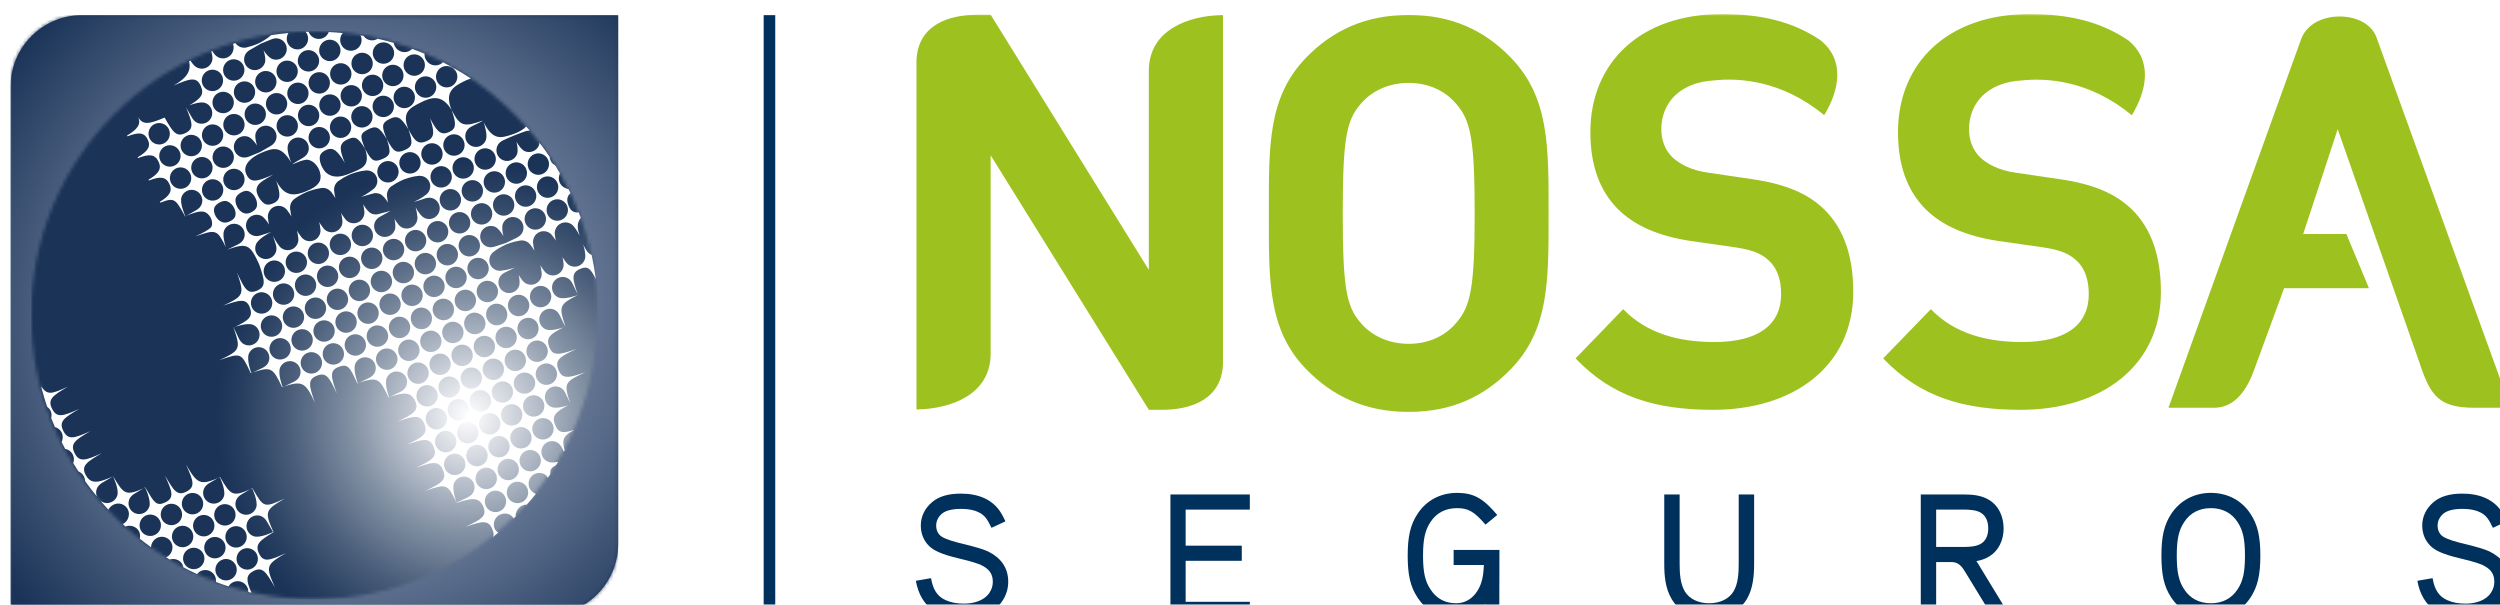 <svg width="711" height="172" viewBox="0 0 711 172" fill="none" xmlns="http://www.w3.org/2000/svg">
<g clip-path="url(#clip0_7_19)">
<g filter="url(#filter0_d_7_19)">
<mask id="mask0_7_19" style="mask-type:luminance" maskUnits="userSpaceOnUse" x="0" y="0" width="711" height="172">
<path d="M711 0H0V172H711V0Z" fill="white"/>
</mask>
<g mask="url(#mask0_7_19)">
<path fill-rule="evenodd" clip-rule="evenodd" d="M397.65 0.256C385.387 0.256 376.024 4.609 368.46 12.396C357.565 23.639 357.855 37.501 357.855 56.682C357.855 75.862 357.565 89.759 368.46 100.968C376.024 108.777 385.387 113.142 397.65 113.142C409.914 113.142 419.126 108.777 426.691 100.968C437.573 89.759 437.422 75.874 437.422 56.682C437.422 37.489 437.573 23.65 426.691 12.396C419.126 4.609 409.902 0.256 397.65 0.256ZM411.109 87.874C408.081 91.459 403.394 93.786 397.65 93.786C391.907 93.786 387.069 91.459 384.03 87.874C379.934 83.207 378.878 78.051 378.878 56.682C378.878 35.312 379.934 30.191 384.03 25.501C387.058 21.916 391.896 19.577 397.65 19.577C403.405 19.577 408.081 21.916 411.109 25.501C415.204 30.18 416.399 35.312 416.399 56.682C416.399 78.051 415.193 83.207 411.109 87.874ZM710.652 110.989C710.652 110.989 701.312 85.197 691.915 59.254C682.528 33.311 673.084 7.228 672.887 6.669C671.437 2.63 666.877 0.687 662.376 0.687C657.874 0.687 653.326 2.607 651.539 6.855C651.052 8.043 614.065 110.977 614.065 110.989L613.716 111.966H626.931C632.616 111.838 636.062 106.869 638.104 101.107L646.597 77.969H670.729L664.302 62.548H652.027L661.842 32.729L685.151 99.303C688.202 108.498 690.58 111.966 700.744 111.966H711L710.64 110.989H710.652ZM323.722 15.922V72.743L278.741 0.186H275.62C266.106 0.058 257.973 3.538 257.648 13.233V112.455C267.545 112.292 278.578 108.219 278.741 96.813V40.166L323.722 112.525V112.548H326.843C336.357 112.688 344.49 109.196 344.815 99.501V0.268C334.918 0.431 323.896 4.504 323.722 15.922ZM495.247 46.94L482.601 45.078C478.215 44.461 474.758 42.75 472.646 40.736C470.384 38.548 469.479 35.592 469.479 32.798C469.479 27.235 472.38 22.37 478.285 20.124C478.285 20.124 478.355 20.089 478.459 20.054C480.165 19.425 482.137 19.006 484.376 18.878C491.407 18.11 503.636 18.727 515.795 28.748C520.064 21.811 521.874 13.024 514.6 7.333V7.356C514.6 7.356 514.542 7.309 514.518 7.286C506.849 2.176 497.962 0 486.673 0C463.481 0 449.303 13.85 449.303 33.578C449.303 42.913 451.867 50.059 456.995 55.331C461.81 60.173 468.597 63.118 477.798 64.526L490.757 66.377C495.735 67.145 498.136 68.251 500.248 70.264C502.499 72.441 503.554 75.711 503.554 79.61C503.554 88.468 496.941 93.274 484.562 93.274C474.63 93.274 465.442 90.935 458.654 83.951H458.608L445.091 97.93C455.638 108.987 467.994 112.548 484.272 112.548C506.745 112.548 524.067 100.421 524.067 78.97C524.067 69.17 521.503 61.093 515.771 55.518C511.247 51.153 505.063 48.36 495.271 46.951M582.75 46.951L570.093 45.089C565.73 44.472 562.261 42.761 560.161 40.748C557.899 38.56 556.994 35.603 556.994 32.81C556.994 27.247 559.883 22.382 565.788 20.135H565.777L565.939 20.066C567.668 19.437 569.64 19.018 571.856 18.89C578.922 18.122 591.127 18.739 603.286 28.76C607.556 21.823 609.354 13.036 602.103 7.344L602.08 7.367C602.08 7.367 602.033 7.321 602.01 7.298C594.353 2.188 585.442 0 574.176 0C550.984 0 536.795 13.85 536.795 33.578C536.795 42.913 539.347 50.059 544.475 55.331C549.302 60.173 556.077 63.118 565.278 64.526L578.249 66.377C583.226 67.145 585.628 68.251 587.739 70.264C590.002 72.441 591.046 75.711 591.046 79.61C591.046 88.468 584.421 93.274 572.065 93.274C562.11 93.274 552.921 90.935 546.146 83.951H546.111L532.571 97.93C543.129 108.987 555.497 112.548 571.763 112.548C594.225 112.548 611.558 100.421 611.558 78.97C611.558 69.17 609.006 61.093 603.263 55.518C598.727 51.153 592.554 48.36 582.762 46.951" fill="#9DC11E"/>
<path d="M282.186 166.716C279.843 170.51 275.364 172 271.245 172C264.377 172 258.866 169.009 257.462 161.176L261.79 160.431C262.335 163.678 263.576 165.622 265.92 166.669C267.51 167.368 269.006 167.67 271.245 167.67C274.076 167.67 277.07 166.728 278.462 164.481C279.112 163.48 279.355 162.479 279.355 161.443C279.355 159.092 278.207 157.754 276.026 156.695C275.376 156.404 273.74 155.752 269.61 154.798C264.296 153.541 262.451 152.4 261.36 151.399C259.713 149.851 258.878 147.803 258.878 145.463C258.878 142.868 260.015 140.575 262.057 138.829C264.052 137.13 266.79 136.385 270.271 136.385C275.097 136.385 279.518 137.933 281.954 142.321C282.209 142.716 282.36 143.124 282.952 144.264L278.972 146.115C277.882 143.822 277.232 142.763 275.689 141.867C274.494 141.215 272.812 140.726 270.271 140.726C267.73 140.726 265.943 141.227 264.899 142.076C263.797 143.031 263.252 144.171 263.252 145.475C263.252 146.778 263.75 147.873 264.748 148.571C266.036 149.467 269.122 150.27 270.665 150.619C274.134 151.469 276.582 152.167 277.975 152.819C281.548 154.565 283.741 157.358 283.741 161.455C283.741 163.352 283.242 165.04 282.198 166.739" fill="#00305C"/>
<path d="M329.871 171.453V136.629H352.449V140.924H334.199V151.19H350.163V155.484H334.199V167.158H352.449V171.453H329.871Z" fill="#00305C"/>
<path d="M423.419 171.453H419.486V167.763C417.304 170.51 414.52 171.907 411.179 171.907C406.457 171.907 402.732 169.858 400.133 165.913C398.091 162.829 397.349 159.43 397.349 154.041C397.349 148.652 398.091 145.265 400.133 142.169C402.616 138.329 406.654 136.175 411.376 136.175C416.098 136.175 418.836 137.723 422.815 142.46L419.474 145.207C416.191 141.366 414.45 140.517 411.364 140.517C408.081 140.517 405.494 141.867 403.8 144.509C402.315 146.755 401.711 149.304 401.711 154.041C401.711 158.778 402.315 161.327 403.8 163.573C405.54 166.274 407.976 167.566 411.155 167.566C413.592 167.566 415.738 166.367 417.223 163.969C418.465 162.025 418.917 159.581 419.022 156.683H410.413V152.4H423.442L423.396 171.453H423.419Z" fill="#00305C"/>
<path d="M493.786 166.413C491.651 169.905 487.718 171.849 483.088 171.907C478.471 171.907 474.538 169.951 472.449 166.413C470.558 163.329 470.314 159.476 470.314 156.334V136.629H474.688V156.334C474.688 159.127 474.886 162.072 476.174 164.214C477.415 166.262 479.898 167.566 483.088 167.566C486.279 167.566 488.762 166.262 490.003 164.214C491.303 162.072 491.488 159.127 491.488 156.334V136.629H495.874V156.334C495.874 159.476 495.619 163.317 493.786 166.413Z" fill="#00305C"/>
<path d="M563.711 171.453C563.711 171.453 559.836 165.075 556.251 159.232C555.648 158.243 555.103 157.242 554.256 156.59C553.652 156.136 552.968 155.845 552.017 155.845H547.643V171.453H543.269V136.629H555.451C557.678 136.629 560.474 136.769 562.76 138.224C565.394 139.818 566.786 142.81 566.832 146.255C566.832 149.653 565.394 152.644 562.76 154.239C561.611 154.984 560.324 155.333 559.082 155.589C559.43 156.09 559.732 156.532 559.976 156.986C564.048 163.666 568.782 171.453 568.782 171.453H563.711ZM560.428 141.867C559.187 141.075 557.295 140.924 555.404 140.924H547.643V151.55H555.451C557.284 151.55 559.175 151.399 560.416 150.608C561.669 149.863 562.458 148.373 562.458 146.266C562.458 144.16 561.669 142.623 560.416 141.878" fill="#00305C"/>
<path d="M637.06 165.913C634.577 169.754 630.493 171.907 625.771 171.907C621.049 171.907 617.011 169.765 614.482 165.913C612.44 162.829 611.709 159.43 611.709 154.041C611.709 148.652 612.452 145.265 614.482 142.169C617.023 138.329 621.049 136.175 625.771 136.175C630.493 136.175 634.577 138.317 637.06 142.169C639.102 145.265 639.844 148.652 639.844 154.041C639.844 159.43 639.09 162.829 637.06 165.913ZM633.382 144.509C631.7 141.867 629.054 140.517 625.771 140.517C622.488 140.517 619.854 141.867 618.16 144.509C616.663 146.755 616.072 149.304 616.072 154.041C616.072 158.778 616.675 161.327 618.16 163.573C619.854 166.215 622.476 167.566 625.771 167.566C629.066 167.566 631.688 166.215 633.382 163.573C634.879 161.327 635.47 158.79 635.47 154.041C635.47 149.292 634.867 146.755 633.382 144.509Z" fill="#00305C"/>
<path d="M709.225 166.716C706.893 170.51 702.403 172 698.284 172C691.416 172 685.893 169.009 684.501 161.176L688.828 160.431C689.374 163.678 690.615 165.622 692.959 166.669C694.548 167.368 696.045 167.67 698.284 167.67C701.115 167.67 704.097 166.728 705.489 164.481C706.139 163.48 706.382 162.479 706.382 161.443C706.382 159.092 705.245 157.754 703.052 156.695C702.403 156.404 700.767 155.752 696.637 154.798C691.311 153.541 689.478 152.4 688.376 151.399C686.74 149.851 685.881 147.803 685.881 145.463C685.881 142.868 687.03 140.575 689.072 138.829C691.068 137.13 693.794 136.385 697.275 136.385C702.101 136.385 706.522 137.933 708.97 142.321C709.213 142.716 709.364 143.124 709.956 144.264L705.976 146.115C704.874 143.822 704.236 142.763 702.693 141.867C701.498 141.215 699.816 140.726 697.275 140.726C694.734 140.726 692.947 141.227 691.903 142.076C690.812 143.031 690.255 144.171 690.255 145.475C690.255 146.778 690.754 147.873 691.752 148.571C693.051 149.467 696.126 150.27 697.669 150.619C701.15 151.469 703.586 152.167 704.978 152.819C708.552 154.565 710.745 157.358 710.745 161.455C710.745 163.352 710.246 165.04 709.202 166.739" fill="#00305C"/>
<path d="M217.481 0.279H214.186V171.395H217.481V0.279Z" fill="#00305C"/>
<path fill-rule="evenodd" clip-rule="evenodd" d="M172.813 0.314H20.315C9.096 0.314 0 9.439 0 20.682V170.976H152.498C163.717 170.976 172.813 161.851 172.813 150.596V0.314Z" fill="#1A3357"/>
</g>
</g>
<g filter="url(#filter1_d_7_19)">
<mask id="mask1_7_19" style="mask-type:luminance" maskUnits="userSpaceOnUse" x="0" y="0" width="173" height="171">
<path d="M20.327 0.314C9.108 0.314 0.012 9.439 0.012 20.694V170.976H152.51C163.729 170.976 172.825 161.851 172.825 150.596V0.314H20.327Z" fill="white"/>
</mask>
<g mask="url(#mask1_7_19)">
<path d="M172.813 0.314H0V170.976H172.813V0.314Z" fill="url(#paint0_radial_7_19)"/>
</g>
</g>
<g filter="url(#filter2_d_7_19)">
<mask id="mask2_7_19" style="mask-type:luminance" maskUnits="userSpaceOnUse" x="5" y="4" width="162" height="163">
<path d="M5.859 85.639C5.859 130.263 41.93 166.437 86.401 166.437C130.872 166.437 166.943 130.263 166.943 85.639C166.943 41.016 130.872 4.853 86.401 4.853C41.93 4.853 5.859 41.016 5.859 85.639Z" fill="white"/>
</mask>
<g mask="url(#mask2_7_19)">
<path d="M166.943 4.853H5.859V166.437H166.943V4.853Z" fill="url(#paint1_radial_7_19)"/>
</g>
</g>
<g filter="url(#filter3_d_7_19)">
<mask id="mask3_7_19" style="mask-type:luminance" maskUnits="userSpaceOnUse" x="0" y="0" width="711" height="172">
<path d="M711 0H0V172H711V0Z" fill="white"/>
</mask>
<g mask="url(#mask3_7_19)">
<path fill-rule="evenodd" clip-rule="evenodd" d="M66.051 56.484C65.424 56.181 64.798 55.529 64.426 54.796C63.974 53.888 63.823 52.957 64.067 52.27C64.31 51.677 64.775 51.2 65.505 50.781C66.817 50.024 67.779 50.117 68.766 51.095C69.148 51.432 69.497 51.933 69.717 52.433C70.146 53.341 70.228 54.319 69.949 55.005C69.671 55.587 69.183 56.03 68.36 56.425C67.489 56.844 66.701 56.833 66.051 56.484ZM57.14 60.499C56.398 61.384 54.936 62.117 52.499 63.258C58.417 61.209 58.73 61.163 61.236 66.319C60.841 65.12 60.227 62.769 60.76 61.488C61.062 60.778 61.642 60.173 62.419 59.859C63.185 59.545 64.02 59.568 64.74 59.871C65.447 60.173 66.062 60.755 66.376 61.535C66.689 62.315 66.654 63.153 66.352 63.874C66.051 64.584 65.447 65.143 64.693 65.504C63.011 66.33 61.978 66.831 61.63 66.982C67.315 65.027 68.058 65.434 70.703 71.16C72.269 75.746 72.792 77.515 70.1 78.656C67.35 79.82 66.503 78.039 64.415 73.523C66.55 79.773 66.399 80.146 60.435 82.939C65.134 81.309 67.06 80.693 68.081 83.521C69.056 86.198 67.617 87.164 63.429 89.177C65.529 95.276 65.331 95.649 59.391 98.43C65.575 96.289 65.575 96.231 68.313 102.132C74.068 100.153 74.543 100.362 77.212 106.1C83.013 104.122 83.848 104.646 86.552 110.5C84.951 105.798 84.336 103.959 87.109 102.853C89.87 101.736 90.717 103.47 92.805 107.974C91.192 103.295 90.543 101.422 93.316 100.351C96.042 99.292 96.576 100.618 98.618 105.03C104.361 103.051 104.871 103.435 107.493 108.998C111.891 107.497 113.875 107.416 115.058 110.023C116.311 112.77 114.571 113.759 109.999 115.9C114.768 114.236 116.578 113.782 117.703 116.587C118.84 119.392 117.216 120.335 112.645 122.465C117.413 120.824 119.212 120.346 120.349 123.151C121.486 125.956 119.873 126.888 115.29 129.029C120.035 127.388 121.834 126.899 122.994 129.681C124.154 132.486 122.541 133.464 117.947 135.605C124.003 133.51 124.235 133.498 126.881 139.027C131.266 137.525 133.215 137.386 134.399 139.981C135.652 142.74 133.911 143.706 129.329 145.859C134.085 144.218 135.884 143.717 137.032 146.522C137.438 147.488 137.485 148.059 137.206 148.722C137.717 148.315 138.204 147.896 138.703 147.465C138.227 147.139 137.903 146.86 137.659 146.29C137.032 144.718 137.787 142.949 139.341 142.309C140.78 141.727 142.323 142.135 143.077 143.45L143.669 142.856C143.588 142.286 143.727 141.913 143.936 141.401C144.237 140.691 144.817 140.086 145.595 139.772C146.07 139.586 146.291 139.492 146.79 139.539C147.683 138.538 148.553 137.491 149.389 136.455C149.389 136.455 149.307 136.42 149.18 136.362C148.472 136.036 147.857 135.477 147.556 134.697C147.242 133.917 147.265 133.079 147.567 132.358C147.869 131.636 148.449 131.031 149.226 130.728C150.004 130.402 150.839 130.437 151.558 130.728C152.15 130.973 152.452 131.287 152.823 131.857C153.008 131.59 153.333 131.101 153.519 130.821C153.438 129.425 153.658 129.169 155.178 128.226C155.329 127.97 155.573 127.586 155.723 127.33C154.598 127.574 153.635 127.656 152.823 127.307C152.104 127.004 151.5 126.422 151.187 125.642C150.874 124.862 150.909 124.024 151.199 123.314C151.5 122.593 152.08 121.988 152.858 121.673C153.635 121.371 154.47 121.394 155.19 121.697C155.909 121.999 156.454 122.604 156.826 123.361L157.359 124.467L157.58 124.083C156.698 120.905 157.243 119.881 160.411 118.228C157.023 119.299 155.828 119.183 154.865 116.808C153.855 114.306 154.934 113.13 158.566 111.291C157.348 111.675 155.062 112.269 153.809 111.745C153.09 111.443 152.486 110.861 152.185 110.081C151.871 109.313 151.906 108.475 152.196 107.741C152.51 107.032 153.078 106.426 153.855 106.112C154.633 105.809 155.468 105.833 156.176 106.135C156.895 106.438 157.44 107.032 157.8 107.8L159.134 110.558C157.197 104.832 157.719 104.552 163.52 101.841C158.74 103.493 156.93 103.959 155.805 101.142C154.679 98.337 156.303 97.406 160.886 95.264C156.106 96.917 154.169 97.429 153.159 94.578C152.254 91.994 153.473 90.981 157.301 89.096C156.245 89.457 153.577 90.248 152.208 89.666C151.5 89.352 150.885 88.782 150.584 87.99C150.27 87.222 150.305 86.384 150.607 85.662C150.909 84.953 151.489 84.336 152.266 84.033C153.043 83.719 153.879 83.754 154.586 84.056C155.294 84.359 155.851 84.964 156.211 85.721C157.116 87.583 157.626 88.665 157.812 88.852C155.851 83.114 156.048 82.578 161.374 79.889C161.084 80.006 157.522 81.321 155.839 80.611C155.12 80.308 154.517 79.727 154.215 78.947C153.902 78.167 153.925 77.329 154.215 76.619C154.528 75.909 155.108 75.292 155.874 74.978C156.652 74.675 157.487 74.699 158.206 75.001C158.914 75.304 159.471 75.909 159.831 76.666C160.631 78.307 161.118 79.343 161.304 79.715C159.796 75.315 159.378 73.593 162.023 72.464C164.263 71.51 165.028 72.534 166.455 75.374C166.154 73.069 165.759 70.799 165.272 68.542C164.088 67.971 163.508 66.877 162.87 65.527C163.091 66.249 163.334 67.226 163.416 68.146C163.543 68.786 163.474 69.426 163.23 69.996C162.928 70.706 162.348 71.323 161.571 71.626C160.793 71.94 159.958 71.905 159.25 71.603C158.694 71.37 158.218 70.963 157.87 70.439C157.545 70.043 157.243 69.589 156.988 69.147C157.092 69.624 157.185 70.136 157.232 70.637C157.359 71.265 157.29 71.917 157.046 72.487C156.744 73.197 156.164 73.814 155.387 74.117C154.61 74.431 153.774 74.408 153.055 74.093C152.51 73.861 152.022 73.453 151.686 72.941C151.315 72.487 150.967 71.952 150.676 71.451C150.827 72.033 150.955 72.697 151.013 73.325C151.129 73.942 151.059 74.559 150.827 75.118C150.514 75.828 149.946 76.433 149.168 76.759C148.391 77.073 147.556 77.038 146.836 76.747C146.268 76.491 145.769 76.084 145.421 75.537C145.096 75.118 144.783 74.652 144.516 74.21C144.771 75.35 144.922 76.666 144.574 77.504C144.272 78.213 143.692 78.819 142.915 79.133C142.137 79.447 141.302 79.424 140.594 79.11C139.887 78.807 139.272 78.225 138.97 77.445C138.657 76.666 138.68 75.828 138.982 75.118C139.283 74.396 139.887 73.849 140.641 73.477L143.46 72.115C143.054 72.185 141.314 72.813 139.759 72.953C139.144 73.081 138.529 72.999 137.984 72.778C137.276 72.487 136.673 71.917 136.371 71.149C136.058 70.38 136.093 69.566 136.406 68.856C136.65 68.297 137.067 67.797 137.613 67.459C138.982 66.365 140.908 65.539 140.908 65.539L141.348 65.364C141.348 65.364 142.926 64.747 144.504 64.503C145.212 64.293 145.943 64.34 146.581 64.619C147.149 64.864 147.648 65.271 147.996 65.83C148.368 66.295 148.693 66.807 148.983 67.296C148.843 66.714 148.704 66.074 148.646 65.446C148.518 64.817 148.6 64.177 148.832 63.607C149.133 62.885 149.702 62.291 150.491 61.966C151.257 61.651 152.092 61.686 152.811 61.989C153.368 62.222 153.844 62.629 154.18 63.153C154.505 63.548 154.807 63.991 155.074 64.433C154.969 63.956 154.876 63.444 154.83 62.955C154.691 62.326 154.772 61.675 155.016 61.104C155.317 60.394 155.886 59.778 156.675 59.475C157.452 59.161 158.287 59.184 158.995 59.498C159.552 59.731 160.028 60.127 160.376 60.65C160.979 61.384 161.49 62.303 161.838 62.99C161.223 61.104 160.944 59.51 162.174 57.938C162 57.426 161.803 56.914 161.594 56.402C160.086 56.588 159.169 55.82 158.647 54.342C158.09 52.806 158.287 51.735 159.25 50.944C159.065 50.548 158.868 50.164 158.67 49.768C158.276 49.745 158.067 49.605 157.777 49.489C157.058 49.186 156.454 48.604 156.141 47.824C155.828 47.044 155.897 46.23 156.153 45.485C156.199 45.357 156.234 45.252 156.234 45.252C155.805 44.507 155.352 43.739 154.888 43.017C154.18 42.68 153.786 42.156 153.496 41.434C153.368 41.109 153.345 40.969 153.333 40.632C152.44 39.316 151.431 37.873 150.456 36.616C150.421 36.954 150.386 37.082 150.259 37.384C149.957 38.094 149.377 38.699 148.6 39.014C147.822 39.34 146.999 39.305 146.279 39.014C145.374 38.63 144.516 37.419 143.889 36.348C144.179 37.547 144.4 39.025 144.017 39.922C143.715 40.643 143.135 41.248 142.358 41.563C141.58 41.865 140.745 41.842 140.037 41.539C139.318 41.237 138.715 40.655 138.401 39.875C138.088 39.095 138.123 38.257 138.425 37.535C138.726 36.825 139.33 36.267 140.084 35.906C141.534 35.196 144.806 33.869 146.337 33.369C146.859 33.194 147.196 33.113 147.706 33.171C147.335 32.729 147.033 32.414 146.651 31.972C145.688 33.008 144.295 33.695 142.868 34.172C139.399 35.359 137.125 35.964 134.55 30.75C134.886 31.763 135.733 34.521 135.141 35.929C134.84 36.639 134.26 37.256 133.482 37.57C132.716 37.885 131.881 37.85 131.162 37.547C130.454 37.245 129.851 36.663 129.537 35.883C129.224 35.103 129.259 34.277 129.561 33.543C129.862 32.833 130.466 32.275 131.22 31.914C133.111 30.994 134.178 30.494 134.341 30.285C128.934 32.147 127.878 32.042 125.465 27.317C126.73 31.099 126.939 32.612 124.607 33.602C122.228 34.614 121.149 33.182 119.304 29.633C120.557 33.415 120.708 35.138 118.365 36.127C115.986 37.128 115.023 36.348 113.178 32.798C114.443 36.616 114.432 37.663 112.076 38.688C109.686 39.712 108.874 39.153 107.006 35.545C108.259 39.316 108.12 40.212 105.776 41.213C103.41 42.214 102.667 41.853 100.834 38.315C102.493 43.343 99.801 43.949 96.576 45.299C94.093 46.334 91.668 46.858 89.591 44.95C89.22 44.542 88.849 44.018 88.559 43.425C87.897 42.063 87.747 40.69 88.153 39.945C88.408 39.479 88.861 39.107 89.522 38.758C91.819 37.582 93.002 38.932 95.079 42.342C93.571 38.653 93.293 36.954 95.567 35.79C97.864 34.626 98.734 34.894 100.822 38.315C99.291 34.602 99.384 33.986 101.669 32.81C103.978 31.611 104.895 32.1 106.995 35.557C105.486 31.891 105.509 31.006 107.772 29.854C110.058 28.69 111.102 29.412 113.167 32.81C111.16 27.91 113.55 26.7 116.659 25.14C119.826 23.557 122.727 22.777 125.453 27.317C123.435 22.416 125.662 20.776 128.795 19.204C129.549 18.82 130.176 18.541 130.906 18.331C128.319 16.62 125.732 15.119 122.971 13.711C122.727 13.978 122.507 14.13 122.159 14.293C120.65 15.026 118.829 14.397 118.086 12.884C117.819 12.337 117.68 11.848 117.761 11.29C116.59 10.801 115.429 10.335 114.234 9.905C113.921 10.161 113.712 10.347 113.364 10.522C111.856 11.255 110.034 10.626 109.292 9.113C109.141 8.799 109.002 8.531 108.979 8.194C107.505 7.763 105.939 7.356 104.43 7.018C104.43 7.018 104.291 7.111 104.187 7.158C102.818 7.833 101.228 7.426 100.393 6.204C100.103 6.157 99.813 6.11 99.534 6.064C100.277 7.612 99.627 9.393 98.131 10.126C96.611 10.871 94.801 10.242 94.058 8.718C93.513 7.589 93.71 6.297 94.487 5.4C93.153 5.272 91.842 5.179 90.496 5.109C90.23 5.819 89.719 6.425 88.988 6.774C87.48 7.507 85.658 6.879 84.916 5.377C84.869 5.261 84.753 5.051 84.753 5.051H83.93C83.93 5.051 84.208 5.447 84.324 5.668C85.055 7.181 84.428 9.008 82.92 9.753C81.424 10.487 79.59 9.858 78.859 8.357C78.384 7.367 78.488 6.25 79.022 5.389C77.374 5.552 75.727 5.75 74.114 6.006C72.803 7.146 71.04 8.089 71.04 8.089L70.622 8.299C70.622 8.299 69.091 9.02 67.524 9.369C66.84 9.637 66.109 9.637 65.447 9.404C64.867 9.206 64.334 8.787 63.951 8.264L63.255 8.473L63.336 8.694C63.51 9.311 63.464 9.975 63.266 10.556C63.023 11.301 62.489 11.941 61.735 12.302C60.981 12.675 60.145 12.698 59.414 12.442C58.846 12.244 58.405 11.883 57.976 11.395C57.755 11.104 57.535 10.801 57.338 10.51L57.105 10.603C57.187 10.929 57.256 11.243 57.326 11.627C57.465 12.349 57.477 12.896 57.279 13.478C57.024 14.211 56.502 14.863 55.736 15.224C54.994 15.596 54.159 15.619 53.416 15.363C52.847 15.165 52.349 14.828 51.954 14.328C51.687 13.978 51.374 13.594 51.165 13.233L50.782 13.42C51.339 15.782 50.574 17.994 46.362 20.333C51.014 18.343 52.906 17.691 54.112 20.485C55.156 22.87 54.147 23.988 50.864 25.955C52.093 25.489 54.135 24.861 55.319 25.256C56.05 25.512 56.699 26.048 57.059 26.816C57.43 27.561 57.454 28.399 57.21 29.132C56.955 29.866 56.421 30.517 55.667 30.878C54.913 31.25 54.089 31.274 53.346 31.029C52.615 30.773 52.012 30.203 51.606 29.47C50.666 27.84 50.109 26.839 49.889 26.513C51.699 30.82 52.291 32.601 49.727 33.858C47.163 35.103 46.142 33.555 43.821 29.435C39.54 31.239 37.602 31.739 36.245 29.225C35.572 27.98 35.305 27.445 35.317 27.445C35.328 27.445 35.7 28.131 36.245 29.225C37.254 31.297 36.036 32.833 33.136 34.544L33.252 34.777C36.349 33.555 38.008 33.602 39.006 35.65C40.004 37.698 39.006 39.037 36.152 40.736L36.257 40.969C39.389 39.735 41.071 39.852 42.069 41.923C43.079 44.007 42.139 45.392 39.238 47.114L39.354 47.347C42.475 46.113 44.158 46.206 45.155 48.278C46.13 50.327 45.248 51.735 42.441 53.399L42.603 53.632C46.687 52.061 46.907 52.585 49.634 57.52C52.059 56.495 53.636 55.995 54.889 56.204C55.609 56.332 56.398 56.949 56.897 57.869C57.384 58.788 57.454 59.778 57.14 60.453M74.648 147.314C74.648 147.314 70.993 149.106 69.195 148.524C68.464 148.28 67.814 147.768 67.431 147.011C67.049 146.266 67.014 145.428 67.257 144.683C67.501 143.95 68.023 143.287 68.766 142.914C69.508 142.53 70.344 142.484 71.086 142.716C71.829 142.961 72.432 143.52 72.861 144.241C74.068 146.266 74.659 147.314 74.659 147.314M64.009 156.648C64.763 158.15 64.183 159.977 62.675 160.745C61.178 161.513 59.345 160.908 58.579 159.407C57.825 157.905 58.417 156.066 59.913 155.31C61.398 154.542 63.243 155.135 63.997 156.648M70.019 153.576C70.773 155.065 70.181 156.916 68.684 157.672C67.188 158.441 65.355 157.835 64.6 156.334C63.846 154.844 64.426 153.005 65.935 152.225C67.42 151.469 69.264 152.074 70.03 153.564M51.641 147.197C52.407 148.687 51.815 150.526 50.318 151.294C48.822 152.063 46.989 151.469 46.223 149.968C45.469 148.466 46.06 146.627 47.557 145.859C49.054 145.102 50.887 145.696 51.641 147.197ZM57.662 144.113C58.417 145.615 57.825 147.453 56.328 148.222C54.843 148.99 52.998 148.396 52.233 146.883C51.478 145.382 52.07 143.554 53.567 142.775C55.063 142.018 56.897 142.612 57.662 144.113ZM63.672 141.04C64.426 142.53 63.835 144.381 62.338 145.149C60.841 145.906 59.008 145.312 58.242 143.811C57.488 142.309 58.08 140.47 59.577 139.702C61.073 138.945 62.907 139.539 63.672 141.04ZM42.452 144.008C43.206 145.498 42.614 147.337 41.118 148.105C39.621 148.862 37.788 148.268 37.022 146.778C36.268 145.277 36.86 143.426 38.356 142.67C39.853 141.913 41.686 142.495 42.452 144.008ZM48.462 140.936C49.216 142.437 48.624 144.276 47.128 145.033C45.631 145.801 43.798 145.196 43.044 143.706C42.278 142.204 42.87 140.365 44.366 139.597C45.852 138.829 47.696 139.434 48.45 140.936M54.46 137.851C55.226 139.364 54.634 141.192 53.126 141.96C51.641 142.728 49.796 142.123 49.042 140.621C48.276 139.132 48.88 137.281 50.365 136.525C51.861 135.756 53.706 136.362 54.46 137.851ZM54.808 153.448C55.574 154.949 54.982 156.788 53.474 157.556C51.989 158.313 50.156 157.719 49.39 156.218C48.624 154.705 49.216 152.877 50.713 152.109C52.209 151.341 54.043 151.946 54.808 153.448ZM60.83 150.375C61.584 151.876 60.992 153.715 59.495 154.472C57.999 155.228 56.166 154.646 55.4 153.145C54.646 151.644 55.238 149.805 56.734 149.036C58.231 148.28 60.064 148.873 60.83 150.375ZM66.84 147.302C67.605 148.804 67.014 150.643 65.505 151.411C64.02 152.167 62.187 151.562 61.422 150.072C60.656 148.571 61.259 146.732 62.756 145.964C64.252 145.196 66.085 145.801 66.851 147.302M68.684 134.814C68.684 134.814 70.46 138.492 69.879 140.296C69.636 141.04 69.114 141.692 68.371 142.065C67.629 142.449 66.793 142.495 66.062 142.251C65.32 142.018 64.67 141.494 64.287 140.738C63.904 139.993 63.858 139.155 64.102 138.41C64.345 137.677 64.891 137.072 65.621 136.641C67.64 135.43 68.696 134.825 68.696 134.825M59.484 131.648C59.484 131.648 61.271 135.326 60.691 137.13C60.459 137.863 59.936 138.526 59.182 138.899C58.44 139.283 57.604 139.33 56.862 139.085C56.131 138.841 55.481 138.317 55.098 137.56C54.715 136.816 54.669 135.978 54.913 135.244C55.156 134.499 55.702 133.894 56.421 133.464C58.44 132.253 59.484 131.648 59.484 131.648ZM38.264 134.604C38.264 134.604 40.062 138.282 39.47 140.086C39.227 140.819 38.716 141.483 37.962 141.867C37.219 142.251 36.384 142.286 35.642 142.053C34.911 141.809 34.261 141.285 33.878 140.54C33.495 139.795 33.46 138.945 33.693 138.212C33.936 137.467 34.481 136.862 35.201 136.431C37.219 135.221 38.264 134.604 38.264 134.604ZM99.627 21.904C100.358 23.406 99.732 25.245 98.235 25.978C96.727 26.711 94.905 26.083 94.163 24.581C93.432 23.068 94.058 21.241 95.555 20.508C97.063 19.774 98.885 20.391 99.627 21.904ZM105.695 18.936C106.426 20.45 105.811 22.277 104.303 23.01C102.795 23.743 100.973 23.115 100.231 21.613C99.5 20.1 100.126 18.273 101.623 17.54C103.131 16.807 104.953 17.435 105.684 18.948M96.645 15.678C97.388 17.179 96.761 19.006 95.253 19.751C93.745 20.485 91.923 19.868 91.192 18.355C90.45 16.841 91.076 15.014 92.585 14.281C94.093 13.548 95.915 14.176 96.645 15.689M102.713 12.721C103.444 14.234 102.818 16.062 101.321 16.795C99.813 17.528 97.991 16.9 97.249 15.387C96.518 13.874 97.144 12.046 98.653 11.313C100.161 10.568 101.982 11.197 102.713 12.721ZM108.781 9.753C109.524 11.267 108.897 13.094 107.377 13.827C105.881 14.56 104.059 13.932 103.317 12.419C102.586 10.906 103.212 9.09 104.721 8.345C106.229 7.612 108.05 8.229 108.781 9.742M114.71 22.382C115.441 23.895 114.814 25.71 113.306 26.455C111.798 27.189 109.976 26.56 109.245 25.047C108.503 23.534 109.129 21.707 110.638 20.973C112.146 20.24 113.967 20.869 114.71 22.382ZM120.778 19.414C121.509 20.927 120.882 22.754 119.374 23.499C117.866 24.232 116.044 23.604 115.302 22.091C114.571 20.578 115.197 18.75 116.706 18.017C118.214 17.284 120.035 17.912 120.778 19.414ZM126.765 16.469C127.507 17.994 126.881 19.809 125.372 20.554C123.864 21.288 122.042 20.659 121.3 19.146C120.569 17.633 121.196 15.806 122.704 15.072C124.2 14.339 126.034 14.956 126.765 16.469ZM111.461 16.131C112.192 17.645 111.566 19.472 110.069 20.205C108.561 20.938 106.739 20.31 105.997 18.797C105.277 17.295 105.892 15.457 107.401 14.723C108.909 13.99 110.73 14.618 111.473 16.131M117.541 13.164C118.272 14.677 117.657 16.504 116.137 17.249C114.629 17.994 112.819 17.354 112.076 15.841C111.345 14.339 111.972 12.512 113.469 11.767C114.977 11.022 116.798 11.662 117.541 13.175M49.738 57.543C49.738 57.543 48.01 53.83 48.624 52.038C48.88 51.304 49.402 50.664 50.167 50.292C50.922 49.919 51.757 49.896 52.488 50.152C53.219 50.408 53.868 50.932 54.228 51.7C54.599 52.457 54.634 53.295 54.367 54.028C54.112 54.761 53.555 55.355 52.824 55.762C50.782 56.949 49.727 57.531 49.727 57.531M66.213 14.56C66.944 16.073 66.318 17.901 64.809 18.645C63.301 19.379 61.48 18.75 60.749 17.249C60.018 15.736 60.644 13.909 62.141 13.164C63.649 12.43 65.471 13.059 66.213 14.56ZM60.145 17.528C60.876 19.041 60.25 20.869 58.753 21.602C57.245 22.347 55.412 21.707 54.681 20.205C53.95 18.692 54.576 16.865 56.084 16.12C57.593 15.387 59.414 16.015 60.145 17.528ZM93.536 9.008C94.267 10.522 93.652 12.349 92.144 13.082C90.636 13.815 88.814 13.187 88.072 11.674C87.341 10.161 87.967 8.345 89.464 7.6C90.972 6.855 92.794 7.495 93.525 8.997M87.457 11.965C88.199 13.466 87.573 15.305 86.064 16.038C84.556 16.772 82.735 16.155 81.992 14.642C81.261 13.129 81.888 11.301 83.384 10.556C84.893 9.823 86.714 10.452 87.445 11.965M81.389 14.933C82.12 16.446 81.493 18.261 79.996 19.006C78.488 19.74 76.667 19.111 75.936 17.61C75.193 16.097 75.82 14.269 77.328 13.536C78.836 12.803 80.658 13.431 81.4 14.933M75.332 17.901C76.075 19.425 75.437 21.241 73.94 21.986C72.432 22.719 70.61 22.091 69.868 20.578C69.137 19.064 69.763 17.237 71.26 16.492C72.768 15.759 74.59 16.388 75.332 17.889M69.264 20.857C69.995 22.37 69.369 24.197 67.872 24.93C66.364 25.664 64.543 25.035 63.812 23.522C63.081 22.009 63.707 20.182 65.204 19.449C66.712 18.704 68.534 19.332 69.264 20.845M63.197 23.802C63.928 25.315 63.301 27.142 61.793 27.887C60.285 28.62 58.463 28.003 57.732 26.479C57.001 24.977 57.628 23.138 59.136 22.405C60.644 21.672 62.466 22.3 63.197 23.802ZM45.005 32.705C45.736 34.218 45.097 36.046 43.601 36.791C42.092 37.524 40.282 36.895 39.54 35.382C38.809 33.869 39.435 32.042 40.932 31.297C42.441 30.564 44.262 31.192 45.005 32.694M90.52 18.238C91.251 19.751 90.636 21.59 89.127 22.323C87.619 23.057 85.797 22.428 85.067 20.915C84.336 19.402 84.962 17.575 86.459 16.83C87.967 16.097 89.789 16.725 90.52 18.227M84.452 21.195C85.183 22.707 84.556 24.547 83.059 25.28C81.551 26.013 79.73 25.384 78.999 23.883C78.268 22.37 78.894 20.543 80.391 19.798C81.899 19.064 83.721 19.693 84.452 21.206M78.384 24.174C79.115 25.687 78.5 27.514 76.992 28.248C75.483 28.981 73.673 28.364 72.931 26.851C72.188 25.338 72.815 23.511 74.323 22.766C75.831 22.032 77.653 22.661 78.384 24.174ZM72.328 27.142C73.058 28.655 72.432 30.482 70.935 31.227C69.427 31.96 67.605 31.332 66.863 29.831C66.132 28.317 66.758 26.49 68.255 25.745C69.763 25.012 71.597 25.64 72.328 27.154M66.26 30.122C66.99 31.635 66.364 33.462 64.867 34.207C63.359 34.94 61.538 34.312 60.807 32.798C60.076 31.285 60.691 29.447 62.199 28.713C63.707 27.98 65.529 28.608 66.26 30.11M60.192 33.078C60.923 34.591 60.296 36.418 58.788 37.163C57.291 37.896 55.458 37.279 54.727 35.766C53.996 34.253 54.623 32.426 56.131 31.681C57.628 30.948 59.461 31.576 60.192 33.078ZM54.124 36.046C54.855 37.559 54.228 39.398 52.731 40.131C51.223 40.864 49.402 40.236 48.659 38.723C47.928 37.21 48.555 35.382 50.063 34.637C51.56 33.916 53.393 34.533 54.124 36.046ZM48.056 39.014C48.787 40.527 48.172 42.354 46.664 43.087C45.155 43.832 43.334 43.204 42.591 41.691C41.86 40.178 42.475 38.35 43.983 37.605C45.492 36.872 47.313 37.501 48.044 39.014M93.571 24.547C94.302 26.059 93.675 27.887 92.167 28.632C90.659 29.365 88.849 28.736 88.106 27.223C87.375 25.71 87.99 23.871 89.499 23.138C91.007 22.405 92.828 23.033 93.559 24.535M87.491 27.503C88.234 29.016 87.607 30.843 86.099 31.576C84.603 32.31 82.781 31.681 82.038 30.18C81.308 28.667 81.934 26.839 83.431 26.094C84.939 25.361 86.76 25.99 87.491 27.503ZM81.424 30.471C82.166 31.984 81.528 33.811 80.031 34.544C78.523 35.278 76.69 34.649 75.959 33.148C75.228 31.635 75.855 29.796 77.351 29.062C78.859 28.317 80.681 28.958 81.412 30.471M63.22 39.363C63.951 40.876 63.324 42.703 61.816 43.448C60.308 44.181 58.486 43.553 57.755 42.051C57.024 40.538 57.639 38.711 59.148 37.966C60.656 37.233 62.477 37.861 63.22 39.374M57.152 42.342C57.883 43.855 57.256 45.683 55.76 46.428C54.251 47.161 52.43 46.532 51.687 45.031C50.956 43.518 51.583 41.691 53.091 40.957C54.599 40.212 56.421 40.841 57.152 42.354M51.084 45.322C51.827 46.835 51.2 48.662 49.692 49.396C48.184 50.129 46.362 49.5 45.619 47.987C44.889 46.474 45.515 44.647 47.012 43.914C48.52 43.169 50.342 43.809 51.072 45.322M108.735 24.93C109.466 26.444 108.839 28.271 107.331 29.004C105.823 29.737 104.001 29.109 103.259 27.596C102.528 26.083 103.154 24.256 104.651 23.522C106.159 22.777 107.981 23.418 108.723 24.93M102.655 27.898C103.375 29.412 102.76 31.239 101.252 31.972C99.743 32.705 97.922 32.089 97.191 30.575C96.46 29.062 97.086 27.235 98.583 26.49C100.091 25.757 101.913 26.374 102.655 27.887M96.588 30.855C97.318 32.356 96.692 34.184 95.184 34.928C93.687 35.673 91.865 35.033 91.123 33.532C90.392 32.019 91.019 30.191 92.515 29.447C94.023 28.713 95.845 29.342 96.588 30.855ZM90.52 33.811C91.262 35.324 90.636 37.151 89.127 37.896C87.619 38.641 85.797 38.001 85.055 36.5C84.324 34.987 84.951 33.159 86.447 32.414C87.956 31.681 89.777 32.31 90.52 33.823M66.26 45.694C66.99 47.207 66.364 49.035 64.856 49.78C63.359 50.513 61.526 49.884 60.795 48.371C60.064 46.87 60.691 45.043 62.199 44.298C63.696 43.565 65.529 44.193 66.271 45.706M60.203 48.674C60.934 50.187 60.308 52.026 58.799 52.759C57.303 53.492 55.47 52.864 54.739 51.362C54.008 49.849 54.623 48.022 56.131 47.289C57.639 46.544 59.461 47.172 60.203 48.686M68.127 10.172C69.52 9.369 70.46 8.822 70.912 8.578L71.225 8.403C71.713 8.217 72.699 7.81 74.184 7.193C74.961 6.867 75.773 6.797 76.504 7.053C77.235 7.298 77.885 7.845 78.245 8.601C78.616 9.358 78.651 10.196 78.384 10.929C78.129 11.662 77.595 12.302 76.841 12.675C76.087 13.036 75.251 13.07 74.52 12.814C73.592 12.5 72.641 11.36 71.956 10.324C72.328 11.511 72.641 12.954 72.328 13.885C72.072 14.63 71.538 15.27 70.784 15.643C70.03 16.015 69.195 16.038 68.464 15.782C67.733 15.526 67.083 14.991 66.724 14.223C66.352 13.478 66.329 12.64 66.584 11.895C66.84 11.162 67.397 10.568 68.127 10.161M73.929 37.547C72.536 38.35 71.597 38.874 71.156 39.13L70.842 39.305C70.355 39.479 69.369 39.898 67.872 40.515C67.095 40.829 66.294 40.911 65.552 40.655C64.821 40.399 64.183 39.863 63.812 39.107C63.44 38.35 63.417 37.512 63.672 36.767C63.928 36.034 64.45 35.382 65.215 35.022C65.969 34.649 66.805 34.626 67.536 34.87C68.476 35.196 69.415 36.337 70.112 37.373C69.729 36.185 69.415 34.73 69.74 33.799C69.996 33.066 70.529 32.414 71.272 32.054C72.026 31.681 72.861 31.658 73.592 31.914C74.323 32.17 74.973 32.694 75.344 33.462C75.715 34.207 75.739 35.045 75.483 35.778C75.228 36.511 74.683 37.117 73.94 37.535M99.906 70.602C99.279 69.042 100.022 67.261 101.588 66.633C103.143 66.004 104.918 66.749 105.544 68.309C106.171 69.88 105.428 71.649 103.862 72.289C102.307 72.93 100.544 72.161 99.906 70.602ZM123.504 129.204C122.866 127.632 123.62 125.863 125.175 125.235C126.73 124.595 128.505 125.351 129.143 126.922C129.769 128.482 129.015 130.263 127.461 130.891C125.906 131.52 124.131 130.763 123.504 129.204ZM63.44 89.108C63.44 89.108 67.234 87.641 68.986 88.386C69.694 88.689 70.309 89.27 70.61 90.05C70.924 90.83 70.889 91.668 70.587 92.378C70.285 93.088 69.705 93.705 68.928 94.007C68.151 94.333 67.315 94.299 66.608 93.996C65.888 93.693 65.343 93.088 64.972 92.343C63.951 90.225 63.44 89.119 63.44 89.119M130.071 137.421C127.96 138.445 126.857 138.957 126.857 138.957C126.857 138.957 125.395 135.128 126.138 133.394C126.44 132.672 127.02 132.067 127.797 131.753C128.563 131.438 129.398 131.462 130.118 131.776C130.825 132.09 131.44 132.66 131.742 133.44C132.055 134.232 132.032 135.058 131.719 135.78C131.417 136.501 130.814 137.048 130.06 137.421M143.994 63.595C142.555 64.293 141.58 64.759 141.105 64.992L140.78 65.143C140.281 65.294 139.272 65.632 137.729 66.132C136.94 66.388 136.116 66.412 135.408 66.109C134.7 65.806 134.097 65.225 133.784 64.445C133.471 63.665 133.505 62.827 133.795 62.105C134.097 61.395 134.677 60.79 135.455 60.476C136.232 60.162 137.056 60.197 137.775 60.487C138.68 60.883 139.55 62.082 140.165 63.153C139.875 61.942 139.654 60.476 140.049 59.568C140.351 58.858 140.931 58.253 141.708 57.938C142.485 57.624 143.321 57.659 144.028 57.95C144.748 58.253 145.351 58.835 145.653 59.614C145.978 60.394 145.943 61.232 145.653 61.942C145.351 62.664 144.748 63.211 143.994 63.583M123.284 38.385C122.657 36.825 123.412 35.045 124.955 34.416C126.509 33.776 128.296 34.533 128.911 36.104C129.549 37.663 128.795 39.444 127.24 40.073C125.686 40.713 123.91 39.956 123.284 38.385ZM117.03 40.922C116.392 39.363 117.146 37.582 118.713 36.954C120.267 36.325 122.031 37.07 122.669 38.641C123.296 40.201 122.553 41.982 120.987 42.61C119.444 43.239 117.668 42.494 117.042 40.922M110.788 43.448C110.15 41.889 110.904 40.119 112.459 39.479C114.014 38.851 115.789 39.607 116.415 41.167C117.042 42.727 116.299 44.507 114.733 45.147C113.178 45.776 111.403 45.019 110.777 43.448M104.523 45.997C103.897 44.426 104.639 42.657 106.194 42.028C107.749 41.388 109.524 42.145 110.15 43.716C110.777 45.275 110.034 47.056 108.468 47.685C106.913 48.313 105.138 47.557 104.512 45.997M132.16 42.366C131.533 40.806 132.276 39.025 133.842 38.397C135.397 37.757 137.172 38.513 137.798 40.084C138.436 41.644 137.682 43.425 136.116 44.053C134.561 44.682 132.798 43.937 132.16 42.366ZM125.906 44.903C125.279 43.343 126.034 41.574 127.588 40.934C129.143 40.306 130.918 41.062 131.545 42.622C132.171 44.181 131.429 45.962 129.862 46.591C128.296 47.219 126.532 46.463 125.906 44.903ZM119.652 47.44C119.014 45.881 119.768 44.1 121.323 43.471C122.878 42.831 124.653 43.599 125.279 45.159C125.918 46.719 125.163 48.499 123.597 49.128C122.042 49.756 120.267 49 119.641 47.44M147.289 43.809C146.662 42.249 147.416 40.468 148.971 39.84C150.526 39.212 152.301 39.968 152.927 41.528C153.554 43.087 152.8 44.868 151.245 45.496C149.69 46.137 147.915 45.38 147.277 43.821M141.024 46.358C140.397 44.798 141.151 43.017 142.706 42.389C144.261 41.76 146.036 42.517 146.662 44.077C147.289 45.636 146.535 47.417 144.98 48.045C143.425 48.686 141.65 47.917 141.024 46.358ZM134.77 48.895C134.143 47.336 134.886 45.555 136.452 44.915C138.007 44.286 139.782 45.043 140.409 46.602C141.035 48.162 140.281 49.931 138.726 50.571C137.172 51.2 135.397 50.443 134.77 48.883M128.516 51.421C127.878 49.861 128.632 48.08 130.199 47.452C131.753 46.812 133.529 47.568 134.155 49.139C134.782 50.699 134.027 52.48 132.473 53.108C130.918 53.737 129.143 52.98 128.516 51.421ZM122.263 53.958C121.636 52.398 122.379 50.618 123.934 49.989C125.488 49.349 127.275 50.105 127.902 51.677C128.528 53.236 127.786 55.017 126.219 55.646C124.665 56.286 122.889 55.529 122.263 53.97M97.237 64.119C96.599 62.547 97.353 60.778 98.908 60.138C100.463 59.51 102.238 60.255 102.864 61.826C103.491 63.386 102.748 65.178 101.194 65.795C99.639 66.423 97.864 65.667 97.237 64.119ZM90.984 66.644C90.357 65.085 91.111 63.304 92.666 62.676C94.221 62.035 95.996 62.804 96.622 64.363C97.249 65.923 96.495 67.704 94.94 68.32C93.385 68.961 91.61 68.204 90.984 66.644ZM84.73 69.182C84.104 67.622 84.846 65.841 86.401 65.213C87.956 64.584 89.731 65.329 90.357 66.9C90.984 68.46 90.23 70.241 88.675 70.869C87.12 71.498 85.345 70.741 84.719 69.182M78.453 71.731C77.827 70.171 78.581 68.379 80.136 67.762C81.702 67.133 83.466 67.89 84.092 69.438C84.73 70.997 83.976 72.778 82.421 73.407C80.867 74.035 79.091 73.29 78.453 71.731ZM72.2 74.268C71.573 72.708 72.328 70.928 73.882 70.287C75.437 69.659 77.212 70.415 77.838 71.975C78.465 73.535 77.722 75.315 76.156 75.944C74.602 76.584 72.826 75.828 72.2 74.268ZM149.911 50.35C149.284 48.79 150.038 47.01 151.593 46.381C153.148 45.753 154.923 46.509 155.549 48.069C156.187 49.64 155.433 51.409 153.879 52.049C152.324 52.678 150.549 51.921 149.922 50.362M143.669 52.899C143.042 51.339 143.796 49.559 145.351 48.93C146.906 48.29 148.669 49.046 149.307 50.618C149.934 52.177 149.191 53.958 147.625 54.587C146.07 55.215 144.295 54.47 143.669 52.899ZM137.415 55.436C136.789 53.877 137.531 52.096 139.098 51.467C140.652 50.839 142.427 51.595 143.054 53.155C143.692 54.715 142.926 56.495 141.372 57.124C139.817 57.764 138.042 56.996 137.415 55.436ZM131.15 57.974C130.524 56.414 131.278 54.633 132.832 54.005C134.387 53.364 136.162 54.121 136.789 55.681C137.415 57.24 136.661 59.021 135.106 59.65C133.552 60.278 131.777 59.533 131.15 57.974ZM124.897 60.511C124.27 58.951 125.013 57.17 126.579 56.53C128.134 55.902 129.909 56.658 130.535 58.23C131.162 59.789 130.419 61.558 128.853 62.187C127.31 62.827 125.523 62.07 124.897 60.511ZM118.643 63.048C118.005 61.488 118.759 59.708 120.325 59.079C121.88 58.439 123.655 59.196 124.282 60.755C124.908 62.315 124.154 64.096 122.599 64.724C121.045 65.353 119.27 64.608 118.643 63.036M112.39 65.574C111.751 64.014 112.506 62.233 114.06 61.605C115.615 60.976 117.39 61.733 118.017 63.292C118.643 64.852 117.889 66.621 116.334 67.261C114.78 67.901 113.004 67.145 112.378 65.574M106.113 68.111C105.486 66.551 106.24 64.782 107.795 64.154C109.35 63.514 111.125 64.27 111.751 65.83C112.378 67.389 111.635 69.17 110.069 69.799C108.514 70.439 106.739 69.671 106.113 68.111ZM93.606 73.186C92.968 71.626 93.722 69.845 95.288 69.217C96.843 68.576 98.618 69.345 99.244 70.904C99.871 72.464 99.117 74.245 97.562 74.873C96.007 75.502 94.232 74.745 93.606 73.186ZM87.352 75.711C86.714 74.163 87.468 72.371 89.023 71.742C90.578 71.114 92.353 71.87 92.979 73.43C93.606 74.99 92.852 76.77 91.297 77.399C89.742 78.039 87.967 77.282 87.341 75.711M81.087 78.249C80.46 76.689 81.203 74.908 82.758 74.28C84.312 73.651 86.088 74.408 86.714 75.967C87.341 77.527 86.598 79.308 85.043 79.936C83.489 80.576 81.702 79.808 81.087 78.249ZM74.834 80.786C74.207 79.226 74.961 77.445 76.516 76.817C78.07 76.177 79.834 76.933 80.46 78.493C81.099 80.052 80.344 81.833 78.79 82.462C77.235 83.09 75.46 82.345 74.834 80.774M68.58 83.311C67.954 81.74 68.696 79.971 70.262 79.331C71.817 78.691 73.592 79.459 74.219 81.019C74.857 82.578 74.103 84.359 72.536 84.987C70.982 85.616 69.207 84.859 68.58 83.311ZM130.141 73.511C129.514 71.952 130.257 70.171 131.811 69.543C133.366 68.902 135.153 69.659 135.779 71.23C136.406 72.79 135.663 74.559 134.097 75.199C132.554 75.828 130.779 75.083 130.141 73.511ZM123.887 76.049C123.249 74.489 124.003 72.72 125.558 72.08C127.113 71.44 128.888 72.208 129.514 73.767C130.152 75.327 129.398 77.108 127.832 77.736C126.277 78.365 124.502 77.608 123.876 76.049M117.622 78.586C116.996 77.026 117.738 75.246 119.304 74.617C120.859 73.977 122.623 74.734 123.249 76.293C123.887 77.853 123.133 79.645 121.578 80.262C120.024 80.902 118.249 80.146 117.622 78.586ZM111.369 81.123C110.742 79.564 111.496 77.794 113.051 77.154C114.606 76.537 116.381 77.282 117.007 78.842C117.645 80.413 116.88 82.182 115.325 82.811C113.77 83.451 111.995 82.683 111.369 81.123ZM105.115 83.66C104.489 82.101 105.243 80.32 106.797 79.692C108.364 79.063 110.127 79.808 110.754 81.379C111.38 82.939 110.638 84.72 109.071 85.348C107.517 85.977 105.753 85.232 105.115 83.66ZM98.862 86.198C98.235 84.638 98.978 82.858 100.532 82.229C102.087 81.6 103.874 82.357 104.5 83.917C105.127 85.476 104.372 87.257 102.818 87.885C101.263 88.514 99.488 87.769 98.862 86.198ZM92.608 88.735C91.97 87.175 92.724 85.395 94.29 84.766C95.845 84.126 97.62 84.883 98.247 86.454C98.873 88.013 98.119 89.794 96.564 90.423C95.021 91.063 93.246 90.306 92.608 88.747M86.354 91.284C85.716 89.724 86.47 87.944 88.025 87.315C89.58 86.687 91.355 87.432 91.981 88.991C92.608 90.551 91.865 92.332 90.311 92.96C88.756 93.6 86.981 92.844 86.354 91.272M80.101 93.81C79.474 92.25 80.217 90.469 81.783 89.841C83.338 89.212 85.113 89.957 85.74 91.528C86.366 93.088 85.612 94.869 84.057 95.497C82.502 96.126 80.727 95.369 80.101 93.81ZM73.847 96.347C73.221 94.787 73.975 93.007 75.53 92.378C77.084 91.75 78.859 92.506 79.486 94.054C80.112 95.614 79.37 97.406 77.804 98.023C76.249 98.663 74.474 97.907 73.847 96.347ZM132.786 80.041C132.148 78.481 132.902 76.701 134.468 76.072C136.023 75.432 137.798 76.2 138.425 77.76C139.051 79.319 138.297 81.088 136.742 81.728C135.199 82.357 133.413 81.6 132.786 80.041ZM126.532 82.578C125.894 81.019 126.649 79.238 128.203 78.609C129.758 77.969 131.533 78.726 132.16 80.297C132.798 81.856 132.043 83.637 130.477 84.277C128.923 84.906 127.147 84.149 126.521 82.59M120.256 85.127C119.629 83.567 120.383 81.787 121.938 81.158C123.493 80.53 125.268 81.286 125.894 82.846C126.533 84.405 125.836 86.256 124.282 86.873C122.727 87.501 120.882 86.687 120.256 85.127ZM114.06 87.734C113.422 86.175 114.118 84.324 115.673 83.695C117.228 83.055 119.003 83.823 119.629 85.383C120.256 86.943 119.571 88.782 118.017 89.41C116.462 90.039 114.687 89.294 114.06 87.734ZM107.807 90.272C107.18 88.712 107.934 86.931 109.477 86.291C111.032 85.651 112.807 86.407 113.445 87.979C114.072 89.538 113.318 91.319 111.763 91.948C110.208 92.576 108.433 91.819 107.807 90.26M101.495 92.727C100.869 91.168 101.611 89.387 103.177 88.747C104.732 88.118 106.565 88.933 107.192 90.493C107.818 92.064 107.006 93.775 105.451 94.403C103.897 95.043 102.122 94.275 101.495 92.727ZM95.242 95.253C94.603 93.705 95.358 91.924 96.912 91.284C98.467 90.656 100.242 91.4 100.869 92.972C101.507 94.531 100.753 96.312 99.198 96.941C97.643 97.569 95.868 96.812 95.242 95.253ZM88.988 97.802C88.35 96.242 89.104 94.462 90.659 93.821C92.213 93.193 93.989 93.949 94.615 95.509C95.253 97.08 94.499 98.849 92.944 99.478C91.39 100.118 89.615 99.362 88.988 97.802ZM82.735 100.339C82.096 98.779 82.851 96.999 84.405 96.37C85.96 95.742 87.735 96.487 88.373 98.046C89 99.606 88.246 101.398 86.691 102.027C85.136 102.655 83.361 101.91 82.735 100.339ZM147.927 81.496C147.3 79.936 148.043 78.155 149.609 77.527C151.164 76.898 152.939 77.643 153.565 79.203C154.192 80.763 153.438 82.543 151.883 83.172C150.328 83.812 148.553 83.055 147.927 81.496ZM141.673 84.033C141.035 82.473 141.789 80.681 143.356 80.064C144.91 79.424 146.685 80.18 147.312 81.74C147.938 83.3 147.184 85.081 145.63 85.721C144.075 86.349 142.3 85.593 141.673 84.033ZM135.466 86.629C134.84 85.069 135.524 83.23 137.09 82.59C138.645 81.961 140.42 82.706 141.047 84.277C141.685 85.837 140.989 87.676 139.434 88.305C137.879 88.945 136.104 88.188 135.478 86.629M129.224 89.166C128.586 87.606 129.282 85.756 130.837 85.127C132.392 84.487 134.225 85.302 134.851 86.873C135.489 88.433 134.735 90.213 133.181 90.842C131.626 91.47 129.851 90.714 129.224 89.166ZM122.971 91.691C122.344 90.132 123.087 88.351 124.653 87.722C126.208 87.082 127.971 87.839 128.609 89.398C129.236 90.958 128.493 92.739 126.927 93.379C125.372 94.008 123.597 93.251 122.971 91.691ZM116.717 94.229C116.079 92.669 116.833 90.877 118.388 90.26C119.943 89.62 121.718 90.365 122.344 91.936C122.971 93.495 122.217 95.276 120.662 95.905C119.107 96.533 117.332 95.777 116.706 94.217M110.452 96.754C109.825 95.195 110.568 93.414 112.134 92.785C113.689 92.157 115.452 92.913 116.091 94.473C116.729 96.033 115.975 97.814 114.408 98.442C112.854 99.082 111.078 98.326 110.452 96.754ZM104.14 99.233C103.502 97.674 104.314 95.951 105.869 95.323C107.435 94.683 109.199 95.451 109.837 97.01C110.464 98.558 109.709 100.339 108.155 100.979C106.6 101.608 104.767 100.793 104.14 99.233ZM144.377 90.586C143.738 89.026 144.493 87.257 146.047 86.617C147.602 85.988 149.319 86.687 149.946 88.235C150.572 89.794 149.876 91.645 148.321 92.273C146.767 92.902 144.991 92.157 144.377 90.586ZM138.123 93.123C137.496 91.563 138.239 89.783 139.794 89.154C141.348 88.514 143.124 89.27 143.75 90.83C144.388 92.39 143.634 94.171 142.079 94.811C140.525 95.439 138.75 94.683 138.123 93.123ZM125.604 98.198C124.978 96.638 125.72 94.857 127.287 94.229C128.83 93.6 130.616 94.357 131.243 95.916C131.869 97.476 131.127 99.257 129.561 99.885C128.006 100.525 126.231 99.769 125.604 98.209M119.351 100.746C118.724 99.198 119.467 97.406 121.021 96.778C122.576 96.138 124.363 96.894 124.978 98.454C125.604 100.013 124.862 101.794 123.296 102.423C121.741 103.051 119.966 102.306 119.339 100.735M113.086 103.272C112.448 101.713 113.213 99.932 114.756 99.303C116.311 98.675 118.098 99.431 118.713 100.979C119.351 102.539 118.597 104.32 117.042 104.948C115.487 105.588 113.712 104.82 113.086 103.272ZM146.929 97.034C146.302 95.474 147.057 93.693 148.611 93.065C150.166 92.425 151.941 93.181 152.568 94.752C153.206 96.312 152.452 98.093 150.885 98.721C149.331 99.35 147.567 98.593 146.929 97.034ZM140.733 99.641C140.107 98.081 140.849 96.3 142.416 95.66C143.959 95.032 145.746 95.788 146.372 97.348C147.01 98.907 146.256 100.688 144.69 101.317C143.147 101.957 141.372 101.2 140.733 99.641ZM134.48 102.178C133.853 100.618 134.596 98.838 136.162 98.198C137.717 97.569 139.492 98.326 140.119 99.885C140.745 101.445 139.991 103.226 138.436 103.866C136.882 104.494 135.106 103.738 134.48 102.178ZM128.226 104.715C127.588 103.156 128.342 101.375 129.909 100.735C131.463 100.106 133.239 100.851 133.865 102.411C134.492 103.982 133.679 105.693 132.125 106.333C130.57 106.962 128.853 106.263 128.226 104.715ZM121.903 107.183C121.277 105.623 122.089 103.912 123.644 103.284C125.21 102.644 126.973 103.412 127.611 104.96C128.238 106.531 127.426 108.242 125.86 108.882C124.305 109.511 122.541 108.754 121.903 107.183ZM115.65 109.72C115.023 108.16 115.766 106.38 117.32 105.74C118.875 105.123 120.65 105.879 121.288 107.439C121.915 108.998 121.161 110.779 119.606 111.408C118.051 112.036 116.276 111.28 115.65 109.72ZM149.563 103.551C148.925 101.992 149.679 100.211 151.245 99.583C152.788 98.942 154.575 99.711 155.201 101.27C155.828 102.83 155.074 104.611 153.519 105.239C151.964 105.879 150.189 105.123 149.563 103.551ZM143.309 106.077C142.683 104.518 143.495 102.807 145.049 102.166C146.604 101.538 148.379 102.294 149.006 103.854C149.632 105.414 148.82 107.125 147.265 107.765C145.711 108.393 143.936 107.637 143.298 106.065M137.044 108.614C136.417 107.043 137.23 105.332 138.784 104.704C140.339 104.075 142.056 104.762 142.683 106.322C143.321 107.881 142.567 109.662 141 110.302C139.446 110.931 137.671 110.186 137.044 108.614ZM130.79 111.152C130.164 109.592 130.918 107.811 132.473 107.183C134.027 106.554 135.803 107.311 136.429 108.87C137.056 110.418 136.301 112.199 134.747 112.839C133.192 113.468 131.417 112.723 130.79 111.152ZM124.537 113.689C123.91 112.129 124.665 110.349 126.219 109.72C127.774 109.08 129.549 109.836 130.176 111.396C130.802 112.956 130.06 114.736 128.493 115.365C126.95 116.005 125.163 115.249 124.537 113.689ZM118.283 116.226C117.657 114.667 118.411 112.898 119.966 112.257C121.532 111.617 123.296 112.374 123.934 113.945C124.56 115.505 123.806 117.285 122.251 117.914C120.697 118.542 118.922 117.786 118.295 116.226M145.954 112.607C145.328 111.047 146.082 109.266 147.637 108.626C149.191 107.998 150.967 108.754 151.593 110.314C152.22 111.873 151.477 113.654 149.911 114.283C148.356 114.911 146.581 114.166 145.954 112.595M139.701 115.132C139.074 113.573 139.829 111.792 141.383 111.163C142.938 110.523 144.713 111.291 145.34 112.851C145.966 114.411 145.223 116.191 143.669 116.82C142.114 117.448 140.327 116.692 139.701 115.132ZM133.447 117.669C132.821 116.11 133.563 114.317 135.13 113.701C136.684 113.06 138.459 113.817 139.098 115.388C139.724 116.948 138.97 118.729 137.415 119.357C135.861 119.986 134.085 119.241 133.459 117.681M127.205 120.207C126.567 118.647 127.321 116.866 128.876 116.238C130.431 115.609 132.206 116.354 132.832 117.926C133.459 119.474 132.716 121.266 131.15 121.894C129.595 122.523 127.82 121.766 127.194 120.207M120.94 122.744C120.302 121.184 121.056 119.404 122.611 118.775C124.166 118.135 125.941 118.892 126.567 120.451C127.205 122.011 126.451 123.792 124.897 124.42C123.342 125.049 121.567 124.304 120.94 122.732M148.588 119.101C147.962 117.541 148.716 115.749 150.27 115.132C151.825 114.492 153.6 115.249 154.227 116.808C154.853 118.368 154.111 120.149 152.544 120.777C150.99 121.417 149.215 120.661 148.588 119.101ZM142.335 121.638C141.708 120.079 142.462 118.298 144.017 117.669C145.572 117.041 147.347 117.798 147.973 119.369C148.6 120.917 147.857 122.697 146.291 123.326C144.736 123.954 142.973 123.21 142.335 121.638ZM136.081 124.176C135.455 122.616 136.197 120.835 137.763 120.207C139.318 119.567 141.093 120.323 141.72 121.883C142.346 123.454 141.592 125.223 140.037 125.852C138.483 126.48 136.708 125.735 136.081 124.164M129.827 126.701C129.201 125.142 129.955 123.373 131.51 122.732C133.064 122.092 134.84 122.849 135.466 124.42C136.104 125.968 135.35 127.749 133.784 128.389C132.229 129.017 130.454 128.261 129.827 126.701ZM144.968 128.145C144.33 126.573 145.084 124.804 146.639 124.187C148.194 123.547 149.969 124.304 150.607 125.852C151.233 127.411 150.479 129.204 148.925 129.832C147.37 130.472 145.595 129.704 144.968 128.145ZM138.715 130.682C138.088 129.122 138.831 127.341 140.397 126.701C141.952 126.073 143.727 126.829 144.353 128.389C144.98 129.949 144.237 131.729 142.671 132.358C141.116 132.986 139.341 132.23 138.715 130.67M132.461 133.207C131.835 131.636 132.589 129.867 134.143 129.227C135.698 128.598 137.473 129.355 138.111 130.915C138.738 132.474 137.984 134.255 136.429 134.883C134.874 135.512 133.099 134.767 132.473 133.207M141.348 137.188C140.722 135.628 141.476 133.848 143.031 133.219C144.597 132.579 146.36 133.335 146.999 134.907C147.625 136.455 146.871 138.235 145.316 138.887C143.762 139.504 141.975 138.759 141.348 137.2M135.095 139.737C134.468 138.166 135.211 136.385 136.777 135.768C138.332 135.128 140.107 135.896 140.733 137.456C141.36 139.015 140.606 140.796 139.051 141.425C137.496 142.053 135.721 141.296 135.095 139.737ZM152.672 56.868C152.046 55.308 152.788 53.527 154.343 52.899C155.897 52.27 157.684 53.015 158.299 54.587C158.937 56.146 158.183 57.927 156.628 58.555C155.074 59.196 153.299 58.439 152.672 56.879M146.419 59.417C145.792 57.857 146.546 56.076 148.101 55.448C149.655 54.808 151.431 55.576 152.057 57.135C152.695 58.695 151.941 60.476 150.375 61.104C148.82 61.733 147.045 60.976 146.419 59.417ZM127.646 67.028C127.02 65.469 127.774 63.688 129.329 63.06C130.883 62.431 132.658 63.188 133.285 64.747C133.923 66.307 133.169 68.088 131.614 68.716C130.06 69.356 128.284 68.588 127.658 67.028M121.404 69.566C120.778 68.006 121.532 66.225 123.087 65.597C124.641 64.968 126.416 65.725 127.043 67.285C127.67 68.844 126.927 70.625 125.361 71.265C123.806 71.894 122.031 71.137 121.404 69.578M115.151 72.115C114.524 70.555 115.278 68.786 116.833 68.146C118.388 67.506 120.163 68.262 120.789 69.834C121.416 71.393 120.673 73.162 119.107 73.802C117.552 74.431 115.777 73.674 115.151 72.115ZM108.897 74.652C108.271 73.092 109.025 71.312 110.58 70.683C112.134 70.043 113.909 70.799 114.536 72.371C115.162 73.93 114.42 75.711 112.865 76.34C111.311 76.98 109.535 76.223 108.909 74.652M102.655 77.189C102.017 75.63 102.771 73.849 104.326 73.22C105.881 72.58 107.656 73.349 108.282 74.908C108.921 76.468 108.166 78.249 106.6 78.877C105.057 79.517 103.282 78.761 102.655 77.189ZM96.402 79.727C95.775 78.167 96.518 76.386 98.073 75.758C99.639 75.129 101.402 75.874 102.029 77.445C102.667 79.005 101.913 80.786 100.358 81.414C98.803 82.054 97.028 81.298 96.402 79.738M90.148 82.275C89.522 80.716 90.276 78.935 91.831 78.307C93.385 77.678 95.16 78.423 95.787 79.983C96.425 81.542 95.671 83.323 94.116 83.951C92.561 84.58 90.786 83.835 90.16 82.264M83.906 84.801C83.268 83.242 84.022 81.461 85.577 80.832C87.132 80.204 88.907 80.96 89.533 82.52C90.16 84.08 89.417 85.86 87.851 86.489C86.296 87.117 84.521 86.361 83.895 84.801M77.641 87.338C77.015 85.779 77.757 83.986 79.323 83.37C80.878 82.729 82.653 83.486 83.28 85.046C83.906 86.605 83.152 88.386 81.598 89.014C80.043 89.655 78.268 88.886 77.641 87.338ZM71.388 89.876C70.75 88.316 71.504 86.535 73.07 85.907C74.625 85.278 76.388 86.023 77.026 87.594C77.664 89.154 76.91 90.935 75.356 91.563C73.801 92.192 72.026 91.435 71.399 89.876M68.487 102.155C68.487 102.155 67.049 98.337 67.779 96.591C68.081 95.881 68.661 95.265 69.439 94.95C70.216 94.636 71.051 94.671 71.759 94.974C72.478 95.276 73.082 95.858 73.383 96.638C73.697 97.418 73.673 98.256 73.372 98.966C73.07 99.687 72.467 100.234 71.713 100.607C69.601 101.631 68.487 102.143 68.487 102.143M77.386 106.124C77.386 106.124 75.924 102.294 76.655 100.56C76.968 99.85 77.537 99.245 78.314 98.931C79.091 98.617 79.927 98.64 80.635 98.942C81.354 99.245 81.957 99.827 82.27 100.607C82.584 101.387 82.549 102.225 82.247 102.946C81.946 103.656 81.342 104.215 80.588 104.576C78.477 105.6 77.374 106.124 77.374 106.124M98.769 105.03C98.769 105.03 97.307 101.212 98.049 99.466C98.351 98.745 98.919 98.151 99.708 97.825C100.486 97.511 101.321 97.546 102.029 97.848C102.748 98.151 103.351 98.733 103.653 99.513C103.966 100.293 103.932 101.131 103.642 101.852C103.34 102.574 102.737 103.121 101.982 103.482C99.871 104.518 98.78 105.03 98.78 105.03M107.656 108.998C107.656 108.998 106.252 105.239 106.983 103.505C107.296 102.783 107.865 102.178 108.642 101.864C109.419 101.55 110.255 101.584 110.974 101.887C111.682 102.19 112.297 102.772 112.598 103.551C112.912 104.32 112.819 105.099 112.517 105.809C112.216 106.531 111.612 107.078 110.858 107.451C108.746 108.475 107.644 108.987 107.644 108.987M102.737 51.141C103.514 50.827 104.338 50.862 105.057 51.165C105.916 51.526 106.739 52.62 107.354 53.644C107.25 53.155 107.145 52.631 107.111 52.119C106.971 51.491 107.041 50.839 107.285 50.269C107.563 49.617 108.039 49.07 108.7 48.744C110.011 47.824 111.566 47.161 111.566 47.161L112.007 46.986C112.007 46.986 113.956 46.23 115.696 46.067C116.334 45.927 116.972 46.009 117.541 46.23C118.249 46.521 118.852 47.091 119.154 47.859C119.467 48.616 119.42 49.454 119.119 50.152C118.887 50.711 118.481 51.176 117.959 51.514C116.752 52.503 115.07 53.26 114.687 53.434C115.128 53.353 116.195 52.992 117.889 52.433C118.689 52.177 119.502 52.154 120.209 52.445C120.917 52.748 121.532 53.341 121.845 54.109C122.159 54.877 122.124 55.715 121.822 56.437C121.52 57.159 120.94 57.752 120.163 58.078C119.386 58.392 118.562 58.358 117.843 58.055C116.81 57.613 115.835 56.111 115.209 54.971C115.394 55.657 115.592 56.495 115.661 57.298C115.801 57.938 115.719 58.579 115.487 59.149C115.186 59.859 114.606 60.476 113.828 60.778C113.051 61.093 112.215 61.069 111.496 60.778C110.951 60.534 110.464 60.138 110.127 59.603C109.779 59.184 109.466 58.707 109.187 58.241C109.443 59.393 109.593 60.697 109.234 61.535C108.932 62.245 108.352 62.862 107.575 63.164C106.797 63.479 105.962 63.444 105.243 63.153C104.535 62.85 103.92 62.268 103.618 61.488C103.305 60.709 103.328 59.871 103.63 59.149C103.943 58.439 104.535 57.88 105.289 57.52L108.062 55.983L104.999 56.775C104.222 57.089 103.398 57.054 102.679 56.751C101.774 56.367 100.903 55.169 100.289 54.086C100.416 54.645 100.532 55.227 100.579 55.785C100.706 56.425 100.637 57.066 100.393 57.636C100.091 58.358 99.511 58.963 98.734 59.277C97.968 59.591 97.133 59.556 96.413 59.265C95.868 59.033 95.381 58.625 95.044 58.102C94.65 57.624 94.302 57.089 94.012 56.577C94.151 57.159 94.279 57.81 94.337 58.427C94.453 59.044 94.383 59.65 94.163 60.208C93.849 60.93 93.269 61.535 92.492 61.849C91.726 62.163 90.891 62.129 90.171 61.826C89.603 61.581 89.104 61.174 88.768 60.615C88.396 60.162 88.06 59.638 87.781 59.149C87.909 59.719 88.048 60.359 88.095 60.953C88.222 61.57 88.141 62.187 87.909 62.745C87.607 63.467 87.027 64.072 86.262 64.375C85.484 64.689 84.649 64.666 83.93 64.363C83.361 64.119 82.862 63.711 82.514 63.153C82.108 62.652 81.748 62.07 81.447 61.547C81.609 62.152 81.748 62.862 81.806 63.514C81.922 64.13 81.853 64.747 81.621 65.294C81.319 66.016 80.751 66.621 79.973 66.935C79.196 67.25 78.361 67.203 77.641 66.912C77.073 66.668 76.574 66.26 76.237 65.702C75.553 64.852 74.973 63.781 74.648 63.095L75.425 65.481C75.68 66.284 75.715 67.098 75.414 67.808C75.112 68.53 74.532 69.135 73.754 69.449C72.977 69.764 72.142 69.74 71.434 69.438C70.715 69.124 70.112 68.553 69.798 67.773C69.485 66.994 69.52 66.156 69.821 65.434C70.494 63.863 73.569 62.222 74.149 61.966L71.132 62.943C70.332 63.199 69.531 63.223 68.812 62.92C68.104 62.629 67.489 62.047 67.176 61.267C66.863 60.487 66.898 59.65 67.199 58.94C67.501 58.218 68.081 57.613 68.858 57.298C69.624 56.984 70.46 57.019 71.179 57.31C72.049 57.694 72.896 58.835 73.511 59.882C73.395 59.358 73.29 58.8 73.244 58.253C73.105 57.624 73.186 56.972 73.43 56.402C73.731 55.692 74.311 55.075 75.089 54.761C75.866 54.447 76.69 54.482 77.409 54.784C77.966 55.017 78.442 55.413 78.778 55.937C79.207 56.46 79.579 57.054 79.892 57.601C79.741 57.007 79.614 56.332 79.556 55.692C79.416 55.052 79.498 54.412 79.73 53.842C79.822 53.62 79.939 53.411 80.078 53.225C80.205 53.05 80.356 52.887 80.519 52.736C80.623 52.643 80.751 52.55 80.878 52.468C82.236 51.444 84.185 50.629 84.185 50.629L84.614 50.455C84.614 50.455 86.424 49.756 88.072 49.535C88.327 49.477 88.582 49.442 88.826 49.442C88.988 49.442 89.15 49.454 89.325 49.489C89.557 49.524 89.777 49.593 89.998 49.687C90.287 49.815 90.554 49.977 90.786 50.187C91.076 50.42 91.332 50.711 91.517 51.048C91.842 51.479 92.144 51.944 92.388 52.387C92.248 51.816 92.121 51.188 92.074 50.583C91.935 49.954 92.016 49.314 92.248 48.732C92.527 48.092 93.014 47.533 93.664 47.207C94.975 46.276 96.529 45.625 96.529 45.625L96.959 45.45C96.959 45.45 98.919 44.693 100.66 44.531C101.286 44.391 101.924 44.472 102.493 44.693C103.201 44.984 103.804 45.555 104.106 46.323C104.419 47.091 104.384 47.917 104.082 48.627C103.839 49.174 103.444 49.652 102.922 49.989C101.704 50.967 100.068 51.851 99.685 52.014L102.771 51.118L102.737 51.141ZM131.939 95.684C131.301 94.136 132.055 92.343 133.61 91.715C135.164 91.098 136.94 91.843 137.566 93.414C138.193 94.974 137.45 96.754 135.884 97.383C134.329 98.023 132.554 97.266 131.927 95.695M69.961 49.791C69.879 50.42 70.158 51.386 70.738 52.317C71.306 53.225 72.003 53.888 72.618 54.109C73.209 54.284 73.859 54.202 74.648 53.865C76.992 52.864 76.806 51.153 75.553 47.394C77.966 52.131 80.867 51.735 84.138 50.373C85.809 49.675 87.19 48.907 87.897 47.626C88.35 46.649 88.257 45.206 87.549 43.867C86.679 42.226 85.125 41.237 83.906 41.446C82.932 41.609 81.725 42.063 80.112 42.75C80.263 42.529 81.308 41.947 83.117 40.899C83.837 40.48 84.405 39.887 84.66 39.153C84.916 38.42 84.881 37.582 84.521 36.825C84.162 36.069 83.512 35.534 82.781 35.278C82.05 35.022 81.215 35.045 80.46 35.417C79.706 35.79 79.161 36.43 78.918 37.163C78.419 38.618 79.451 41.318 79.857 42.296C76.933 37.279 74.694 38.048 71.318 39.468C68.661 40.585 65.842 42.855 67.025 45.496C68.267 48.267 70.123 47.615 74.775 45.636C71.55 47.429 70.146 48.267 69.972 49.78M59.948 59.068C59.322 58.776 58.695 58.16 58.324 57.461C57.86 56.6 57.72 55.715 57.964 55.052C58.208 54.482 58.672 54.028 59.403 53.62C60.714 52.91 61.677 53.004 62.663 53.935C63.057 54.261 63.394 54.738 63.614 55.203C64.044 56.076 64.125 56.996 63.846 57.659C63.568 58.218 63.081 58.637 62.257 59.009C61.398 59.405 60.609 59.405 59.948 59.068ZM10.396 111.675C9.757 109.778 9.189 107.846 8.69 105.891C10.535 108.51 11.672 108.056 16.347 105.961C11.95 108.51 10.43 109.604 11.834 112.304C13.226 114.981 14.967 114.329 19.561 112.292C15.175 114.806 13.644 115.889 15.025 118.577C16.394 121.278 18.157 120.649 22.763 118.589C18.389 121.115 16.846 122.185 18.227 124.886C19.608 127.586 21.359 126.957 25.954 124.886C21.58 127.423 19.944 128.552 21.429 131.182C22.833 133.673 24.828 133.417 29.052 131.531C28.68 131.741 27.543 132.428 25.989 133.359C25.269 133.801 24.724 134.395 24.48 135.14C24.272 135.803 24.283 136.501 24.55 137.188C23.39 135.768 22.276 134.336 21.209 132.835C21.209 132.381 21.093 131.95 20.872 131.508C20.536 130.833 19.967 130.333 19.317 130.077C18.795 129.297 18.32 128.517 17.832 127.714C18.122 126.946 18.099 126.061 17.693 125.258C17.241 124.385 16.405 123.815 15.524 123.652C15.187 123 14.851 122.372 14.537 121.731C14.92 120.893 14.967 119.893 14.537 119.008C14.131 118.217 13.424 117.669 12.611 117.448C12.252 116.61 11.904 115.796 11.567 114.923C11.718 114.236 11.695 113.445 11.358 112.758C11.126 112.316 10.778 111.966 10.396 111.687M29.144 131.462C29.144 131.462 30.943 135.14 30.351 136.944C30.119 137.688 29.597 138.34 28.843 138.724C28.112 139.108 27.276 139.19 26.534 138.945C26.314 138.864 25.884 138.689 25.699 138.585C26.372 139.353 27.114 140.202 27.81 140.947C28.089 140.377 28.669 139.853 29.272 139.539C30.769 138.771 32.602 139.376 33.356 140.866C34.122 142.367 33.426 144.288 31.941 145.044C32.173 145.277 32.428 145.51 32.672 145.743C34.11 145.184 35.827 145.731 36.535 147.128C36.86 147.779 36.906 148.559 36.767 149.211C37.811 150.037 38.867 150.84 39.946 151.62C39.992 150.573 40.63 149.502 41.64 148.99C43.137 148.222 44.97 148.815 45.736 150.317C46.501 151.818 45.828 153.704 44.343 154.472L44.262 154.518C44.575 154.716 44.935 154.914 45.248 155.124C46.64 154.67 48.23 155.24 48.926 156.59C49.031 156.823 49.112 157.114 49.17 157.347C50.446 158.033 51.722 158.65 53.033 159.267C53.288 158.941 53.636 158.627 54.019 158.441C55.516 157.684 57.349 158.278 58.115 159.779C58.393 160.314 58.475 160.955 58.428 161.513C59.612 161.967 60.795 162.375 62.002 162.77C62.268 162.305 62.698 161.886 63.22 161.618C64.716 160.85 66.55 161.455 67.304 162.957C67.536 163.399 67.64 163.888 67.64 164.365C67.93 164.435 68.22 164.505 68.51 164.563C67.049 161.153 66.77 159.639 69.067 158.417C71.713 157.021 72.699 158.732 75.182 163.038C72.501 156.986 72.618 156.613 78.326 153.308C73.778 155.356 71.921 156.124 70.657 153.401C69.45 150.817 70.796 149.735 74.799 147.36C72.177 141.471 72.339 141.075 78.013 137.782C72.037 140.458 72.037 140.517 68.812 134.872C63.255 137.339 62.767 137.176 59.6 131.694C54.008 134.173 53.126 133.731 49.912 128.133C51.931 132.684 52.685 134.441 50.028 135.815C47.36 137.176 46.385 135.512 43.902 131.194C45.91 135.721 46.722 137.525 44.053 138.852C41.431 140.133 40.781 138.852 38.368 134.651C32.811 137.118 32.3 136.781 29.179 131.462" fill="white"/>
</g>
</g>
</g>
<defs>
<filter id="filter0_d_7_19" x="-1" y="0" width="719" height="180" filterUnits="userSpaceOnUse" color-interpolation-filters="sRGB">
<feFlood flood-opacity="0" result="BackgroundImageFix"/>
<feColorMatrix in="SourceAlpha" type="matrix" values="0 0 0 0 0 0 0 0 0 0 0 0 0 0 0 0 0 0 127 0" result="hardAlpha"/>
<feOffset dx="3" dy="4"/>
<feGaussianBlur stdDeviation="2"/>
<feComposite in2="hardAlpha" operator="out"/>
<feColorMatrix type="matrix" values="0 0 0 0 0 0 0 0 0 0 0 0 0 0 0 0 0 0 0.25 0"/>
<feBlend mode="normal" in2="BackgroundImageFix" result="effect1_dropShadow_7_19"/>
<feBlend mode="normal" in="SourceGraphic" in2="effect1_dropShadow_7_19" result="shape"/>
</filter>
<filter id="filter1_d_7_19" x="-0.988" y="0.314" width="180.802" height="178.661" filterUnits="userSpaceOnUse" color-interpolation-filters="sRGB">
<feFlood flood-opacity="0" result="BackgroundImageFix"/>
<feColorMatrix in="SourceAlpha" type="matrix" values="0 0 0 0 0 0 0 0 0 0 0 0 0 0 0 0 0 0 127 0" result="hardAlpha"/>
<feOffset dx="3" dy="4"/>
<feGaussianBlur stdDeviation="2"/>
<feComposite in2="hardAlpha" operator="out"/>
<feColorMatrix type="matrix" values="0 0 0 0 0 0 0 0 0 0 0 0 0 0 0 0 0 0 0.25 0"/>
<feBlend mode="normal" in2="BackgroundImageFix" result="effect1_dropShadow_7_19"/>
<feBlend mode="normal" in="SourceGraphic" in2="effect1_dropShadow_7_19" result="shape"/>
</filter>
<filter id="filter2_d_7_19" x="4.859" y="4.853" width="169.084" height="169.583" filterUnits="userSpaceOnUse" color-interpolation-filters="sRGB">
<feFlood flood-opacity="0" result="BackgroundImageFix"/>
<feColorMatrix in="SourceAlpha" type="matrix" values="0 0 0 0 0 0 0 0 0 0 0 0 0 0 0 0 0 0 127 0" result="hardAlpha"/>
<feOffset dx="3" dy="4"/>
<feGaussianBlur stdDeviation="2"/>
<feComposite in2="hardAlpha" operator="out"/>
<feColorMatrix type="matrix" values="0 0 0 0 0 0 0 0 0 0 0 0 0 0 0 0 0 0 0.25 0"/>
<feBlend mode="normal" in2="BackgroundImageFix" result="effect1_dropShadow_7_19"/>
<feBlend mode="normal" in="SourceGraphic" in2="effect1_dropShadow_7_19" result="shape"/>
</filter>
<filter id="filter3_d_7_19" x="7.69" y="5.051" width="165.765" height="167.511" filterUnits="userSpaceOnUse" color-interpolation-filters="sRGB">
<feFlood flood-opacity="0" result="BackgroundImageFix"/>
<feColorMatrix in="SourceAlpha" type="matrix" values="0 0 0 0 0 0 0 0 0 0 0 0 0 0 0 0 0 0 127 0" result="hardAlpha"/>
<feOffset dx="3" dy="4"/>
<feGaussianBlur stdDeviation="2"/>
<feComposite in2="hardAlpha" operator="out"/>
<feColorMatrix type="matrix" values="0 0 0 0 0 0 0 0 0 0 0 0 0 0 0 0 0 0 0.25 0"/>
<feBlend mode="normal" in2="BackgroundImageFix" result="effect1_dropShadow_7_19"/>
<feBlend mode="normal" in="SourceGraphic" in2="effect1_dropShadow_7_19" result="shape"/>
</filter>
<radialGradient id="paint0_radial_7_19" cx="0" cy="0" r="1" gradientUnits="userSpaceOnUse" gradientTransform="translate(95.673 87.39) scale(127.811 128.216)">
<stop stop-color="#B0BAD1"/>
<stop offset="0.12" stop-color="#A4AFC7"/>
<stop offset="0.34" stop-color="#8795AF"/>
<stop offset="0.63" stop-color="#566988"/>
<stop offset="0.95" stop-color="#1A3357"/>
<stop offset="1" stop-color="#1A3357"/>
</radialGradient>
<radialGradient id="paint1_radial_7_19" cx="0" cy="0" r="1" gradientUnits="userSpaceOnUse" gradientTransform="translate(130.277 114.089) scale(138.169 138.607)">
<stop stop-color="white"/>
<stop offset="0.09" stop-color="#D2D6DE"/>
<stop offset="0.24" stop-color="#8391A4"/>
<stop offset="0.37" stop-color="#4A5E7A"/>
<stop offset="0.47" stop-color="#273E60"/>
<stop offset="0.52" stop-color="#1A3357"/>
<stop offset="1" stop-color="#1A3357"/>
</radialGradient>
<clipPath id="clip0_7_19">
<rect width="711" height="172" fill="white"/>
</clipPath>
</defs>
</svg>
